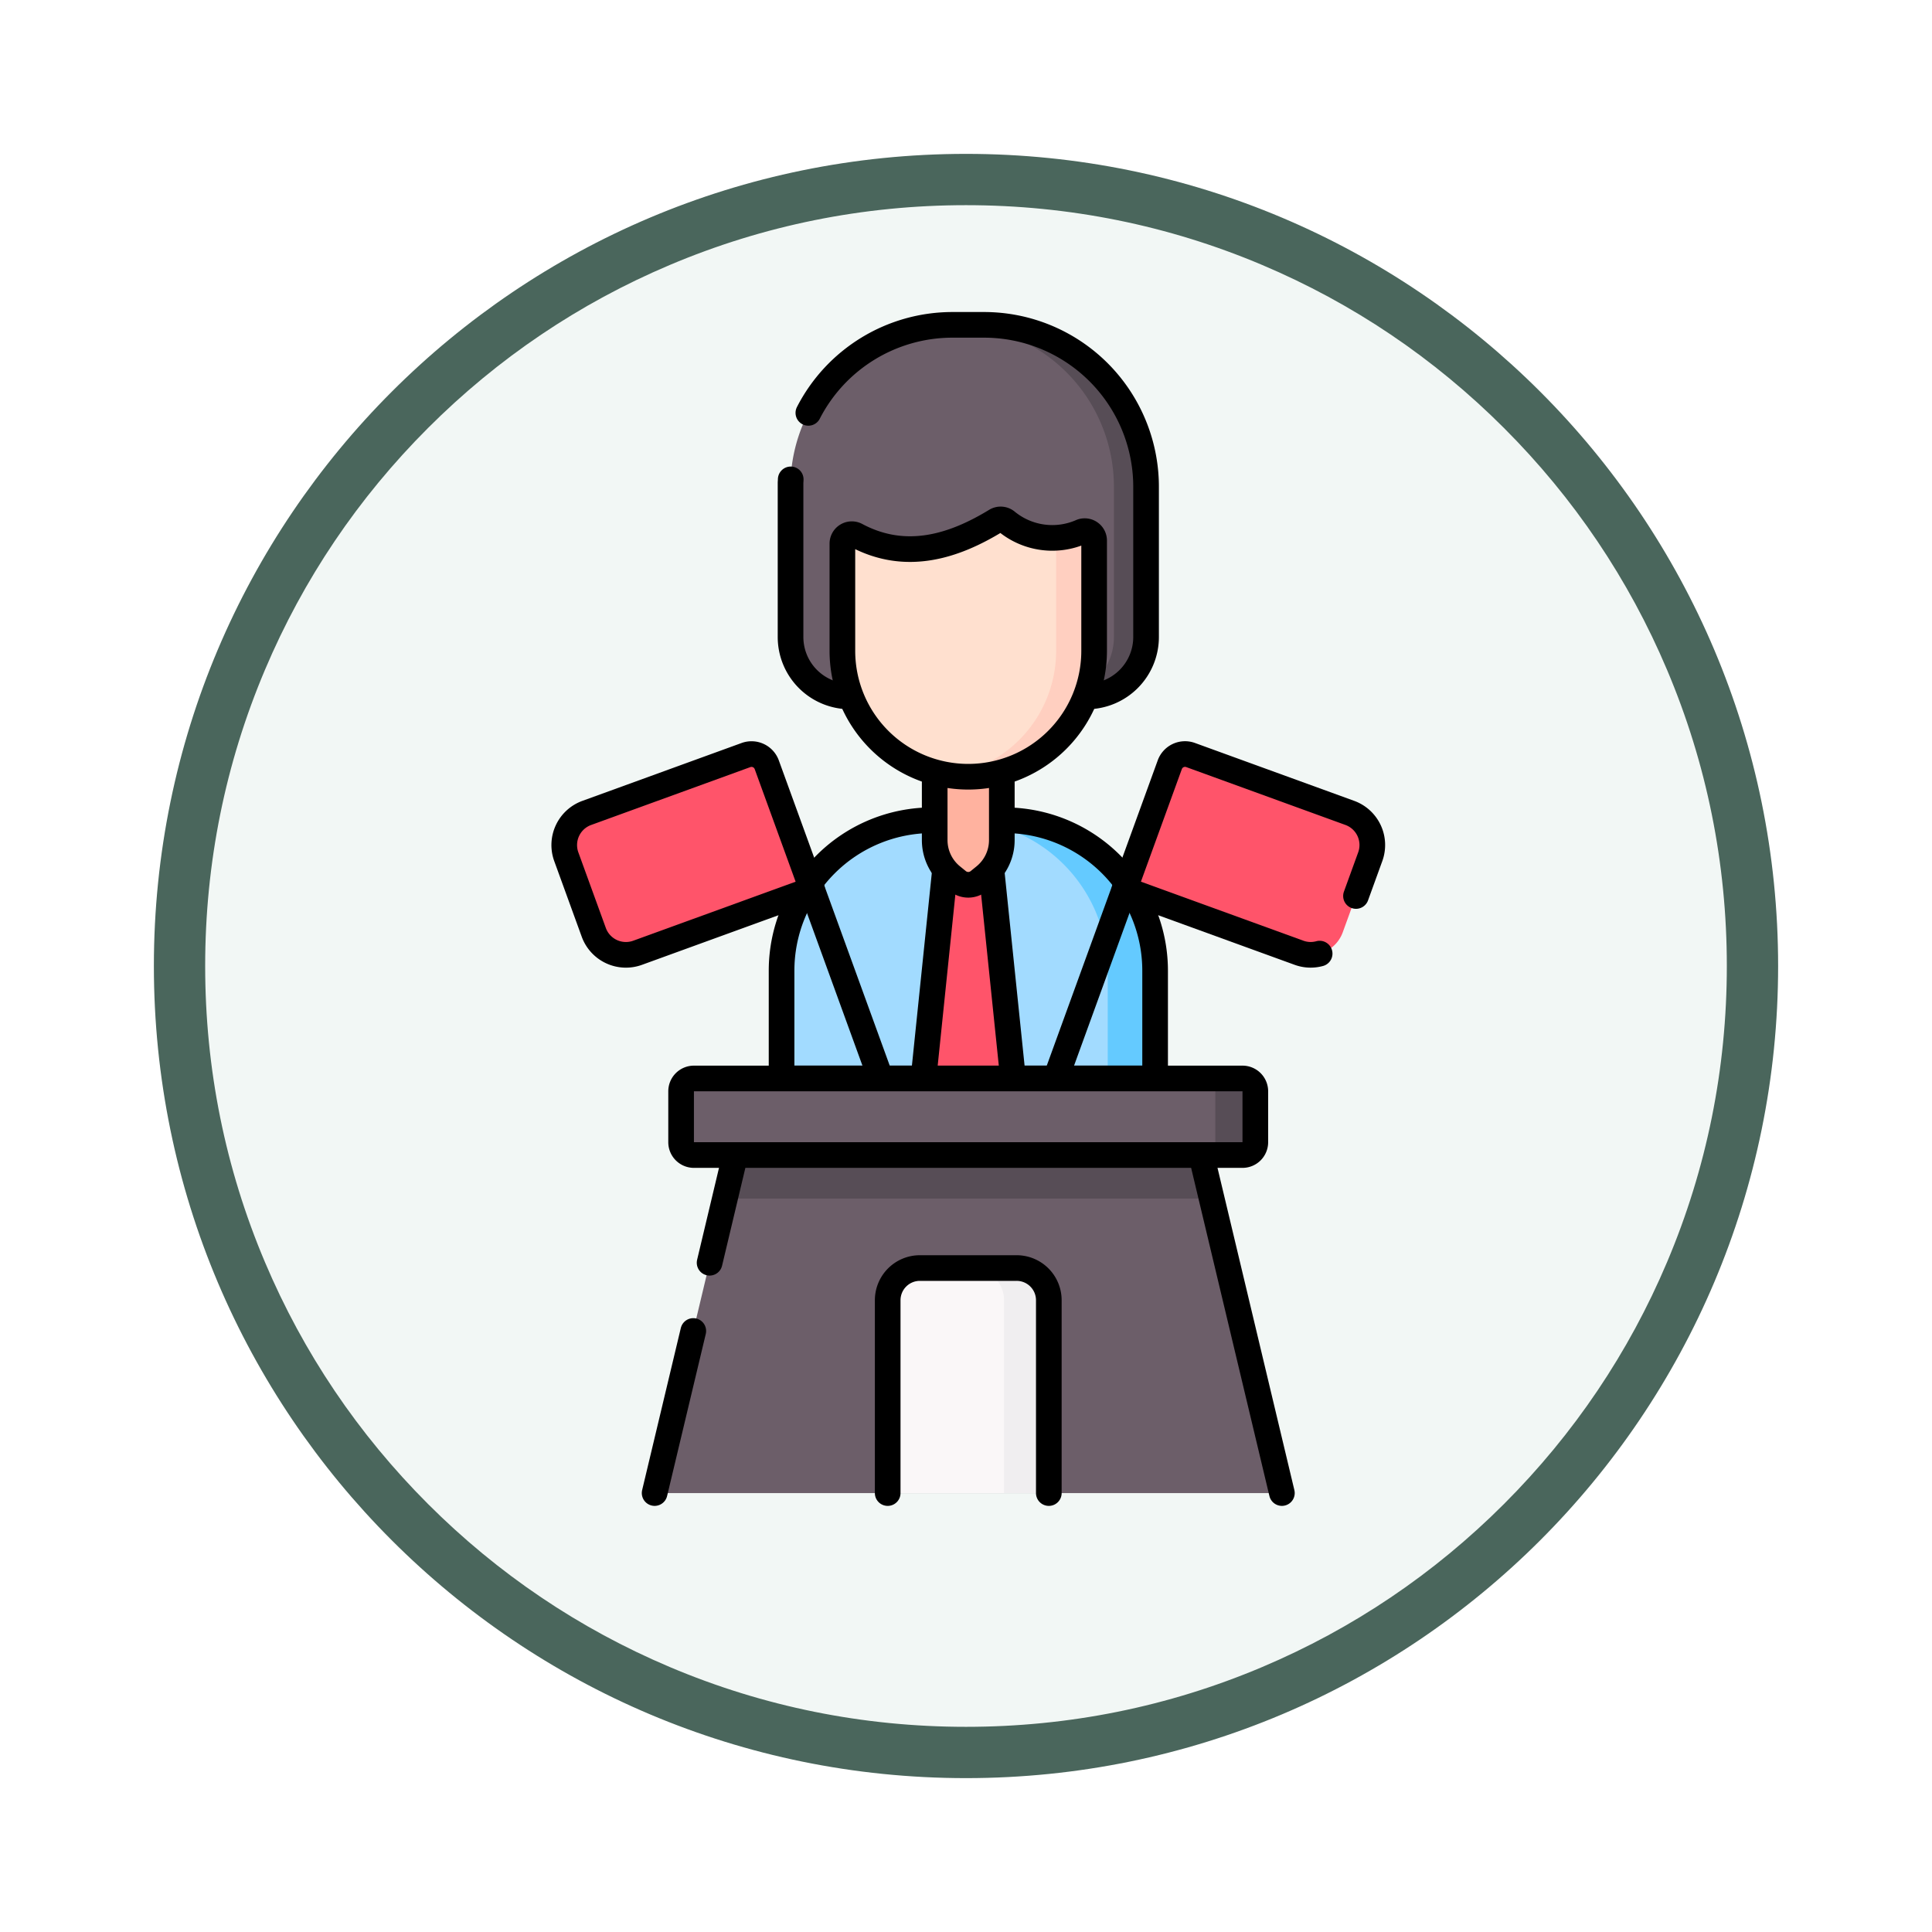 <svg xmlns="http://www.w3.org/2000/svg" xmlns:xlink="http://www.w3.org/1999/xlink" width="113" height="113" viewBox="0 0 113 113">
  <defs>
    <filter id="Path_982547" x="0" y="0" width="113" height="113" filterUnits="userSpaceOnUse">
      <feOffset dy="3" input="SourceAlpha"/>
      <feGaussianBlur stdDeviation="3" result="blur"/>
      <feFlood flood-opacity="0.161"/>
      <feComposite operator="in" in2="blur"/>
      <feComposite in="SourceGraphic"/>
    </filter>
  </defs>
  <g id="Group_1180064" data-name="Group 1180064" transform="translate(-260 -4670)">
    <g id="Group_1179917" data-name="Group 1179917" transform="translate(0 23)">
      <g id="Group_1172831" data-name="Group 1172831" transform="translate(-11.112 3401)">
        <g id="Group_1172151" data-name="Group 1172151" transform="translate(-0.388 -52.145)">
          <g id="Group_1171046" data-name="Group 1171046" transform="translate(280.5 1304.145)">
            <g id="Group_1148525" data-name="Group 1148525" transform="translate(0)">
              <g transform="matrix(1, 0, 0, 1, -9, -6)" filter="url(#Path_982547)">
                <g id="Path_982547-2" data-name="Path 982547" transform="translate(9 6)" fill="#f2f7f5">
                  <path d="M 47.5 93.5 C 41.289 93.5 35.265 92.284 29.595 89.886 C 24.118 87.569 19.198 84.252 14.973 80.027 C 10.748 75.802 7.431 70.882 5.114 65.405 C 2.716 59.735 1.5 53.711 1.5 47.5 C 1.5 41.289 2.716 35.265 5.114 29.595 C 7.431 24.118 10.748 19.198 14.973 14.973 C 19.198 10.748 24.118 7.431 29.595 5.114 C 35.265 2.716 41.289 1.5 47.5 1.5 C 53.711 1.5 59.735 2.716 65.405 5.114 C 70.882 7.431 75.802 10.748 80.027 14.973 C 84.252 19.198 87.569 24.118 89.886 29.595 C 92.284 35.265 93.5 41.289 93.5 47.5 C 93.5 53.711 92.284 59.735 89.886 65.405 C 87.569 70.882 84.252 75.802 80.027 80.027 C 75.802 84.252 70.882 87.569 65.405 89.886 C 59.735 92.284 53.711 93.5 47.5 93.5 Z" stroke="none"/>
                  <path d="M 47.5 3 C 41.491 3 35.664 4.176 30.18 6.496 C 24.881 8.737 20.122 11.946 16.034 16.034 C 11.946 20.122 8.737 24.881 6.496 30.18 C 4.176 35.664 3 41.491 3 47.5 C 3 53.509 4.176 59.336 6.496 64.82 C 8.737 70.119 11.946 74.878 16.034 78.966 C 20.122 83.054 24.881 86.263 30.18 88.504 C 35.664 90.824 41.491 92 47.5 92 C 53.509 92 59.336 90.824 64.82 88.504 C 70.119 86.263 74.878 83.054 78.966 78.966 C 83.054 74.878 86.263 70.119 88.504 64.82 C 90.824 59.336 92 53.509 92 47.5 C 92 41.491 90.824 35.664 88.504 30.18 C 86.263 24.881 83.054 20.122 78.966 16.034 C 74.878 11.946 70.119 8.737 64.82 6.496 C 59.336 4.176 53.509 3 47.5 3 M 47.5 0 C 73.734 0 95 21.266 95 47.5 C 95 73.734 73.734 95 47.5 95 C 21.266 95 0 73.734 0 47.5 C 0 21.266 21.266 0 47.5 0 Z" stroke="none" fill="#4a665c"/>
                </g>
              </g>
            </g>
          </g>
        </g>
      </g>
      <g id="politician_6528211" transform="translate(208.897 4658.5)">
        <path id="Path_1040659" data-name="Path 1040659" d="M198.389,233.359H176.541v-6.3a8.8,8.8,0,0,1,8.8-8.8h4.239a8.8,8.8,0,0,1,8.8,8.8Z" transform="translate(-79.73 -181.781)" fill="#a2dbff"/>
        <path id="Path_1040660" data-name="Path 1040660" d="M254.087,218.257h-2.762a8.8,8.8,0,0,1,8.8,8.8v6.3h2.762v-6.3A8.8,8.8,0,0,0,254.087,218.257Z" transform="translate(-144.233 -181.782)" fill="#64caff"/>
        <path id="Path_1040661" data-name="Path 1040661" d="M189.585,218.257h-4.239a8.8,8.8,0,0,0-8.8,8.8v6.3h21.848v-6.3A8.8,8.8,0,0,0,189.585,218.257Z" transform="translate(-79.73 -181.782)" fill="none" stroke="#000" stroke-linecap="round" stroke-linejoin="round" stroke-miterlimit="10" stroke-width="1.5"/>
        <path id="Path_1040662" data-name="Path 1040662" d="M242.189,244.991h-5.237l1.368-13.248h2.5Z" transform="translate(-131.836 -193.414)" fill="#ff546a"/>
        <path id="Path_1040663" data-name="Path 1040663" d="M242.189,244.991h-5.237l1.368-13.248h2.5Z" transform="translate(-131.836 -193.414)" fill="none" stroke="#000" stroke-linecap="round" stroke-linejoin="round" stroke-miterlimit="10" stroke-width="1.5"/>
        <path id="Path_1040664" data-name="Path 1040664" d="M244.641,185.472l-.346.281a.969.969,0,0,1-1.222,0l-.346-.281a2.727,2.727,0,0,1-1.006-2.115v-6.911h3.926v6.911A2.727,2.727,0,0,1,244.641,185.472Z" transform="translate(-135.949 -145.719)" fill="#ffb29f"/>
        <path id="Path_1040665" data-name="Path 1040665" d="M244.641,185.472l-.346.281a.969.969,0,0,1-1.222,0l-.346-.281a2.727,2.727,0,0,1-1.006-2.115v-6.911h3.926v6.911A2.727,2.727,0,0,1,244.641,185.472Z" transform="translate(-135.949 -145.719)" fill="none" stroke="#000" stroke-linecap="round" stroke-linejoin="round" stroke-miterlimit="10" stroke-width="1.5"/>
        <path id="Path_1040666" data-name="Path 1040666" d="M197.692,29.233H183.848a3.475,3.475,0,0,1-3.475-3.475V16.975c0-.049,0-.207,0-.236A9.474,9.474,0,0,1,189.847,7.5h1.845a9.475,9.475,0,0,1,9.468,9.132q.006.171.006.343v8.784A3.475,3.475,0,0,1,197.692,29.233Z" transform="translate(-83.035 0)" fill="#6c5e69"/>
        <path id="Path_1040667" data-name="Path 1040667" d="M251.035,7.5h-1.861a9.474,9.474,0,0,1,9.459,9.474v8.784a3.475,3.475,0,0,1-3.475,3.475h1.877a3.475,3.475,0,0,0,3.475-3.475V16.975A9.474,9.474,0,0,0,251.035,7.5Z" transform="translate(-142.378 0)" fill="#574d56"/>
        <path id="Path_1040668" data-name="Path 1040668" d="M180.385,16.538c0,.067-.008.133-.01.2,0,.029,0,.187,0,.236v8.784a3.475,3.475,0,0,0,3.475,3.475h13.844a3.475,3.475,0,0,0,3.475-3.475V16.975q0-.172-.006-.343A9.475,9.475,0,0,0,191.692,7.5h-1.845a9.473,9.473,0,0,0-8.43,5.148" transform="translate(-83.034 0)" fill="none" stroke="#000" stroke-linecap="round" stroke-linejoin="round" stroke-miterlimit="10" stroke-width="1.5"/>
        <path id="Path_1040669" data-name="Path 1040669" d="M209.814,105.335h0a7.362,7.362,0,0,1-7.362-7.362V91.7a.552.552,0,0,1,.812-.486c2.94,1.572,5.772.608,8.158-.847a.546.546,0,0,1,.641.049,4.216,4.216,0,0,0,4.381.585.552.552,0,0,1,.732.521v6.45A7.362,7.362,0,0,1,209.814,105.335Z" transform="translate(-102.079 -71.405)" fill="#ffe0cf"/>
        <g id="Group_1179916" data-name="Group 1179916" transform="translate(106.624 19.566)">
          <path id="Path_1040670" data-name="Path 1040670" d="M255.662,95.3a6.225,6.225,0,0,1-1.525.328.551.551,0,0,1,.035.193v6.45a7.363,7.363,0,0,1-6.251,7.278,7.414,7.414,0,0,0,1.111.083h0a7.362,7.362,0,0,0,7.362-7.362V95.82A.552.552,0,0,0,255.662,95.3Z" transform="translate(-247.921 -95.269)" fill="#ffcfc0"/>
        </g>
        <path id="Path_1040671" data-name="Path 1040671" d="M209.814,105.335h0a7.362,7.362,0,0,1-7.362-7.362V91.7a.552.552,0,0,1,.812-.486c2.94,1.572,5.772.608,8.158-.847a.546.546,0,0,1,.641.049,4.216,4.216,0,0,0,4.381.585.552.552,0,0,1,.732.521v6.45A7.362,7.362,0,0,1,209.814,105.335Z" transform="translate(-102.079 -71.405)" fill="none" stroke="#000" stroke-linecap="round" stroke-linejoin="round" stroke-miterlimit="10" stroke-width="1.5"/>
        <path id="Path_1040672" data-name="Path 1040672" d="M332.666,201.74l-10.208-3.71,2.649-7.288a.949.949,0,0,1,1.216-.568l9.315,3.386a2,2,0,0,1,1.195,2.559l-1.609,4.426A2,2,0,0,1,332.666,201.74Z" transform="translate(-205.587 -157.512)" fill="#ff546a"/>
        <line id="Line_1220" data-name="Line 1220" x1="4.518" y2="12.432" transform="translate(112.353 40.519)" fill="none" stroke="#000" stroke-linecap="round" stroke-linejoin="round" stroke-miterlimit="10" stroke-width="1.5"/>
        <path id="Path_1040673" data-name="Path 1040673" d="M88.391,201.74l10.208-3.71-2.649-7.288a.949.949,0,0,0-1.216-.568l-9.315,3.386a2,2,0,0,0-1.195,2.559l1.609,4.426A2,2,0,0,0,88.391,201.74Z" transform="translate(0 -157.512)" fill="#ff546a"/>
        <path id="Path_1040674" data-name="Path 1040674" d="M88.391,201.74l10.208-3.71-2.649-7.288a.949.949,0,0,0-1.216-.568l-9.315,3.386a2,2,0,0,0-1.195,2.559l1.609,4.426A2,2,0,0,0,88.391,201.74Z" transform="translate(0 -157.512)" fill="none" stroke="#000" stroke-linecap="round" stroke-linejoin="round" stroke-miterlimit="10" stroke-width="1.5"/>
        <line id="Line_1221" data-name="Line 1221" x2="4.518" y2="12.432" transform="translate(98.598 40.519)" fill="none" stroke="#000" stroke-linecap="round" stroke-linejoin="round" stroke-miterlimit="10" stroke-width="1.5"/>
        <path id="Path_1040675" data-name="Path 1040675" d="M166.687,332.591H134.6a.75.75,0,0,1-.75-.75v-2.979a.75.75,0,0,1,.75-.75h32.085a.75.75,0,0,1,.75.75v2.979A.75.75,0,0,1,166.687,332.591Z" transform="translate(-42.91 -276.534)" fill="#6c5e69"/>
        <path id="Path_1040676" data-name="Path 1040676" d="M357.986,328.11h-2.344a.75.75,0,0,1,.75.75v2.979a.75.75,0,0,1-.75.75h2.344a.75.75,0,0,0,.75-.75V328.86A.75.75,0,0,0,357.986,328.11Z" transform="translate(-234.208 -276.533)" fill="#574d56"/>
        <path id="Path_1040677" data-name="Path 1040677" d="M166.687,332.591H134.6a.75.75,0,0,1-.75-.75v-2.979a.75.75,0,0,1,.75-.75h32.085a.75.75,0,0,1,.75.75v2.979A.75.75,0,0,1,166.687,332.591Z" transform="translate(-42.91 -276.534)" fill="none" stroke="#000" stroke-linecap="round" stroke-linejoin="round" stroke-miterlimit="10" stroke-width="1.5"/>
        <path id="Path_1040678" data-name="Path 1040678" d="M154.539,360.7H127.283l-4.716,19.77h36.689Z" transform="translate(-33.176 -304.641)" fill="#6c5e69"/>
        <path id="Path_1040679" data-name="Path 1040679" d="M180.925,363.243l-.607-2.545H153.061l-.607,2.545Z" transform="translate(-58.955 -304.641)" fill="#574d56"/>
        <path id="Path_1040680" data-name="Path 1040680" d="M231.152,421.932h-9.424V410.654a1.883,1.883,0,0,1,1.883-1.883h5.658a1.883,1.883,0,0,1,1.883,1.883v11.278Z" transform="translate(-118.705 -346.105)" fill="#faf7f8"/>
        <path id="Path_1040681" data-name="Path 1040681" d="M260.148,408.771h-2.619a1.883,1.883,0,0,1,1.883,1.883v11.278h2.619V410.654A1.883,1.883,0,0,0,260.148,408.771Z" transform="translate(-149.584 -346.105)" fill="#f0eef0"/>
        <path id="Path_1040682" data-name="Path 1040682" d="M221.727,421.932V410.654a1.883,1.883,0,0,1,1.883-1.883h5.658a1.883,1.883,0,0,1,1.883,1.883v11.278" transform="translate(-118.704 -346.105)" fill="none" stroke="#000" stroke-linecap="round" stroke-linejoin="round" stroke-miterlimit="10" stroke-width="1.5"/>
        <path id="Path_1040683" data-name="Path 1040683" d="M336,198.417l.835-2.3a2,2,0,0,0-1.195-2.559l-9.315-3.386a.949.949,0,0,0-1.216.568l-2.649,7.288,10.208,3.71a1.987,1.987,0,0,0,1.206.049" transform="translate(-205.587 -157.512)" fill="none" stroke="#000" stroke-linecap="round" stroke-linejoin="round" stroke-miterlimit="10" stroke-width="1.5"/>
        <line id="Line_1222" data-name="Line 1222" x1="2.262" y2="9.48" transform="translate(89.391 66.347)" fill="none" stroke="#000" stroke-linecap="round" stroke-linejoin="round" stroke-miterlimit="10" stroke-width="1.5"/>
        <path id="Path_1040684" data-name="Path 1040684" d="M179.411,380.468l-4.716-19.77H147.438l-1.5,6.3" transform="translate(-53.332 -304.641)" fill="none" stroke="#000" stroke-linecap="round" stroke-linejoin="round" stroke-miterlimit="10" stroke-width="1.5"/>
      </g>
    </g>
  </g>
</svg>
